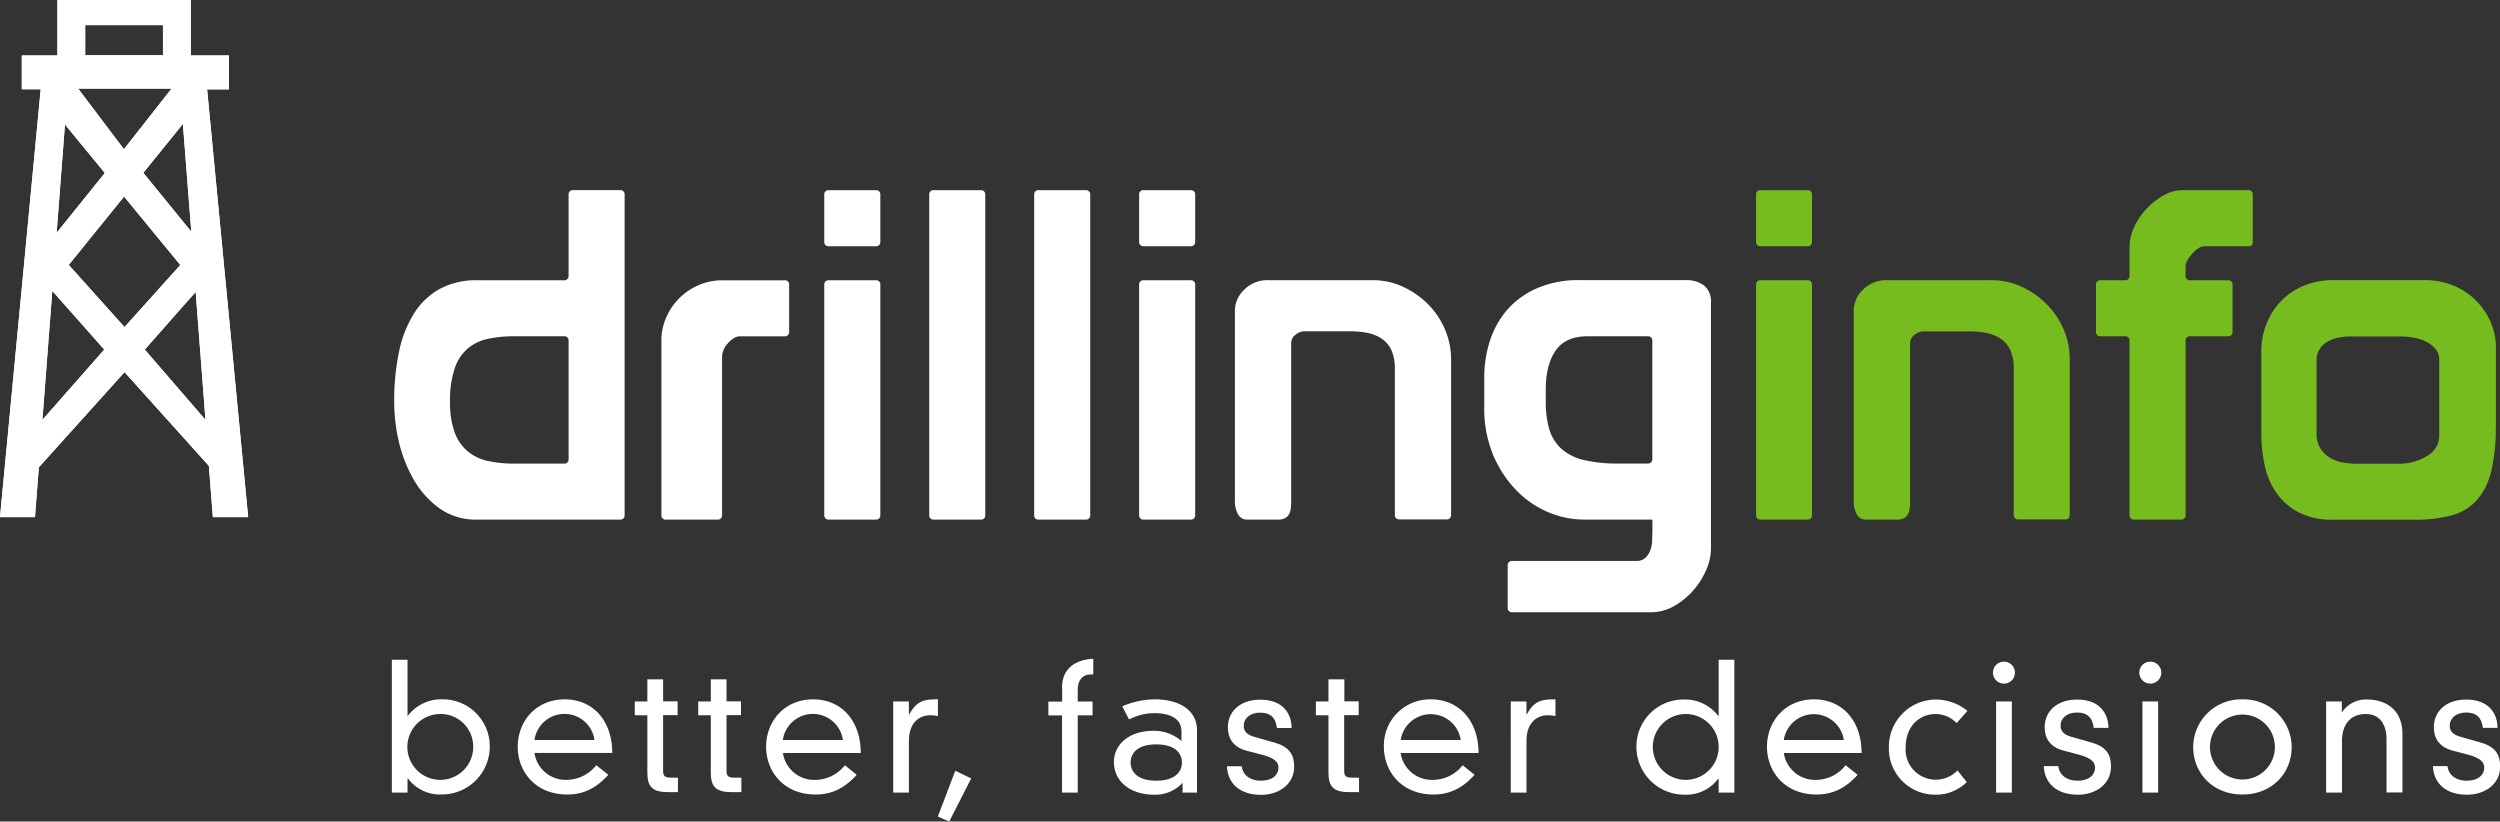 <svg id="Layer_1" data-name="Layer 1" xmlns="http://www.w3.org/2000/svg" viewBox="0 0 596.16 195.91">
<rect x="0" y="0" width="596.16" height="195.91" fill="#333333" stroke="none"/>
<defs>
	<style>
		.cls-1{fill:#fff;}
		.cls-2{fill:#77bc1f;}
	</style>
</defs><title>di-logo</title><path class="cls-1" d="M34.52,83.36L46.66,69.61,49,100.13Zm-22.05-14,12.39,14L10.11,100.13Zm3.92-6.19,13.19-16.3L43,63.19,29.69,78Zm-0.9-33.48L25,41.25,13.5,55.53ZM34.17,41.21l9.45-11.67,2,25.71ZM18.64,21.13H40.91L29.55,35.59ZM20.32,6H38.86v7.18H20.32V6ZM13.69,0V13.22H5.2v8.07H9.71L0,123.32H8.34l0.92-11.88L29.69,88.73l20.12,22.36,0.95,12.22h8.42l-9.79-102h5.21V13.22H45.5V0H13.69Z"/><path class="cls-1" d="M34.52,83.36L46.66,69.61,49,100.13Zm-22.05-14,12.39,14L10.11,100.13Zm3.92-6.19,13.2-16.3L43,63.19,29.69,78Zm-0.9-33.48L25,41.25,13.5,55.53ZM34.17,41.21l9.44-11.67,2,25.72ZM18.64,21.13H40.91L29.55,35.59ZM20.32,6H38.86v7.18H20.32V6ZM13.69,0V13.22H5.2v8.07H9.7L0,123.32H8.34l0.92-11.88,20.44-22.7L49.81,111.1l0.95,12.22h8.42l-9.79-102h5.21V13.22H45.5V0H13.69Z"/><path class="cls-1" d="M104.84,170.27a7.85,7.85,0,1,0,8,7.66,7.75,7.75,0,0,0-8-7.66M93.44,157.32h3.74v13.36h0.09a10,10,0,0,1,8.24-3.92,11.2,11.2,0,0,1,11.28,11.12,11.41,11.41,0,0,1-11.44,11.57,9.47,9.47,0,0,1-8.07-3.83H97.18V189H93.44V157.32Z"/><path class="cls-1" d="M141.77,176.47a7.23,7.23,0,0,0-14.32,0h14.32Zm3.29,8.29c-2.92,3.25-6,4.7-9.78,4.7-7.7,0-11.82-5.57-11.82-11.36,0-6.16,4.41-11.33,11.2-11.33S146,171.89,146,179.55H127.45a7.52,7.52,0,0,0,7.79,6.41,9.05,9.05,0,0,0,6.95-3.49Z"/><path class="cls-1" d="M154.39,162h3.74v5.25h3.46v3.29h-3.46v13.32c0,1.16.38,1.58,1.83,1.58h1.7v3.46c-0.54,0-1.42,0-2.29,0-3.83,0-5-1.33-5-4.66V170.56h-3v-3.29h3V162Z"/><path class="cls-1" d="M169.5,162h3.75v5.25h3.45v3.29h-3.45v13.32c0,1.16.37,1.58,1.83,1.58h1.71v3.46c-0.54,0-1.42,0-2.29,0-3.83,0-5-1.33-5-4.66V170.56h-3v-3.29h3V162Z"/><path class="cls-1" d="M201,176.47a7.23,7.23,0,0,0-14.32,0H201Zm3.29,8.29c-2.92,3.25-6,4.7-9.78,4.7-7.7,0-11.82-5.57-11.82-11.36,0-6.16,4.41-11.33,11.2-11.33s11.37,5.12,11.37,12.79H186.7a7.52,7.52,0,0,0,7.78,6.41,9.06,9.06,0,0,0,7-3.49Z"/><path class="cls-1" d="M213,167.27h3.74v3.08h0.09c1.87-3.37,3.66-3.58,6.83-3.58v4a7.36,7.36,0,0,0-1.71-.21c-3.12,0-5.21,2.16-5.21,6.12V189H213V167.27Z"/><polygon class="cls-1" points="223.64 194.71 226.35 195.91 231.59 185.63 227.8 183.8 223.64 194.71"/><path class="cls-1" d="M253.25,164c0-4.54,3.12-6.7,7.46-6.91v3.75H260c-1.91,0-3,1.54-3,3.45v3h3.54v3.29H257V189h-3.75v-18.4H250v-3.29h3.29V164Z"/><path class="cls-1" d="M275.73,177.51c-4.58,0-6.12,2.21-6.12,4.33s1.55,4.33,6.12,4.33,6.12-2.21,6.12-4.33-1.54-4.33-6.12-4.33m6-3.08c0-3.58-3.58-4.37-6.49-4.37a13.32,13.32,0,0,0-6,1.5l-1.62-3.12a19.77,19.77,0,0,1,7.82-1.67c5.21,0,10,2.21,10,7.38V189H282v-2.33a8.83,8.83,0,0,1-6.92,2.83c-5.29,0-9.45-3-9.45-7.78,0-4,3.37-7.45,9.41-7.45a9.87,9.87,0,0,1,6.7,2.45v-2.25Z"/><path class="cls-1" d="M296.09,182.63c0.25,2.33,2.2,3.54,4.49,3.54,3.37,0,4.29-1.83,4.29-3.12S304,180.76,301,180l-3.79-1c-3.2-.87-4.41-3-4.41-5.57,0-3.58,2.71-6.58,7.75-6.58,5.54,0,7.45,3.5,7.45,6.75h-3.5c-0.29-2.46-1.54-3.66-4-3.66s-3.92,1.41-3.92,3.12c0,1.21.67,2.12,2.41,2.62l5.08,1.45c3.42,1,4.54,2.87,4.54,5.67,0,4.41-3.87,6.74-7.87,6.74-5.08,0-8-2.7-8.16-6.82h3.5Z"/><path class="cls-1" d="M316.83,162h3.75v5.25H324v3.29h-3.46v13.32c0,1.16.38,1.58,1.83,1.58h1.71v3.46c-0.54,0-1.42,0-2.29,0-3.83,0-5-1.33-5-4.66V170.56h-3v-3.29h3V162Z"/><path class="cls-1" d="M348.34,176.47a7.24,7.24,0,0,0-14.32,0h14.32Zm3.29,8.29c-2.92,3.25-6,4.7-9.79,4.7-7.7,0-11.83-5.57-11.83-11.36a11,11,0,0,1,11.2-11.33c6.7,0,11.37,5.12,11.37,12.79H334a7.53,7.53,0,0,0,7.79,6.41,9.05,9.05,0,0,0,7-3.49Z"/><path class="cls-1" d="M360.29,167.27H364v3.08h0.09c1.87-3.37,3.66-3.58,6.83-3.58v4a7.35,7.35,0,0,0-1.71-.21c-3.12,0-5.2,2.16-5.2,6.12V189h-3.75V167.27Z"/><path class="cls-1" d="M402.18,170.27a7.85,7.85,0,1,0,7.66,7.87,7.85,7.85,0,0,0-7.66-7.87m7.66-12.95h3.74V189h-3.74v-3.33h-0.09a9.49,9.49,0,0,1-8.08,3.83,11.41,11.41,0,0,1-11.44-11.57,11.21,11.21,0,0,1,11.28-11.12,10,10,0,0,1,8.24,3.92h0.09V157.32Z"/><path class="cls-1" d="M439.69,176.47a7.24,7.24,0,0,0-14.32,0h14.32Zm3.29,8.29c-2.91,3.25-6,4.7-9.79,4.7-7.7,0-11.83-5.57-11.83-11.36,0-6.16,4.41-11.33,11.2-11.33s11.36,5.12,11.36,12.79H425.37a7.53,7.53,0,0,0,7.79,6.41,9,9,0,0,0,6.95-3.49Z"/><path class="cls-1" d="M466.59,172.43a7,7,0,0,0-5-2.16c-3.71,0-7.16,2.71-7.16,8a7.19,7.19,0,0,0,12.36,5.45L469,186.5a10.41,10.41,0,0,1-7.5,3,11,11,0,0,1-11.07-11.28,11.26,11.26,0,0,1,11.11-11.41,12,12,0,0,1,7.62,2.71Z"/><path class="cls-1" d="M476,167.27h3.75V189H476V167.27Zm1.87-9.49a2.62,2.62,0,1,1-2.62,2.62,2.61,2.61,0,0,1,2.62-2.62"/><path class="cls-1" d="M490.82,182.63c0.25,2.33,2.21,3.54,4.5,3.54,3.37,0,4.28-1.83,4.28-3.12s-0.91-2.29-3.82-3.08l-3.79-1c-3.2-.87-4.41-3-4.41-5.57,0-3.58,2.71-6.58,7.75-6.58,5.53,0,7.45,3.5,7.45,6.75h-3.5c-0.29-2.46-1.54-3.66-4-3.66s-3.91,1.41-3.91,3.12c0,1.21.66,2.12,2.41,2.62l5.08,1.45c3.42,1,4.54,2.87,4.54,5.67,0,4.41-3.87,6.74-7.87,6.74-5.07,0-8-2.7-8.16-6.82h3.49Z"/><path class="cls-1" d="M510.89,167.27h3.75V189h-3.75V167.27Zm1.88-9.49a2.62,2.62,0,1,1-2.62,2.62,2.61,2.61,0,0,1,2.62-2.62"/><path class="cls-1" d="M527,178.14a7.74,7.74,0,1,0,15.48,0,7.74,7.74,0,1,0-15.48,0m7.74-11.37a11.44,11.44,0,0,1,11.74,11.37c0,6.2-4.66,11.32-11.74,11.32s-11.74-5.12-11.74-11.32a11.44,11.44,0,0,1,11.74-11.37"/><path class="cls-1" d="M569.1,176.35c0-3.25-1.33-6.08-5-6.08-3.5,0-5.62,2.37-5.62,6.49V189H554.7V167.27h3.74v2.54h0.08a6.83,6.83,0,0,1,6-3c4.21,0,8.37,2.29,8.37,8.16v14H569.1V176.35Z"/><path class="cls-1" d="M583.63,182.63c0.24,2.33,2.21,3.54,4.49,3.54,3.37,0,4.29-1.83,4.29-3.12s-0.92-2.29-3.83-3.08l-3.79-1c-3.2-.87-4.41-3-4.41-5.57,0-3.58,2.71-6.58,7.74-6.58,5.53,0,7.45,3.5,7.45,6.75h-3.49c-0.3-2.46-1.55-3.66-4-3.66s-3.91,1.41-3.91,3.12c0,1.21.66,2.12,2.41,2.62l5.08,1.45c3.41,1,4.54,2.87,4.54,5.67,0,4.41-3.87,6.74-7.87,6.74-5.08,0-8-2.7-8.16-6.82h3.5Z"/><path class="cls-1" d="M135.59,81.29a1,1,0,0,0-1.09-1.1H122.55a29.08,29.08,0,0,0-6.19.61,11,11,0,0,0-4.82,2.3,10.81,10.81,0,0,0-3.12,4.77,23.7,23.7,0,0,0-1.1,7.89,20.56,20.56,0,0,0,1.1,7.34,10.57,10.57,0,0,0,3.06,4.49,11.38,11.38,0,0,0,4.77,2.31,27.91,27.91,0,0,0,6.3.65H134.5a1,1,0,0,0,1.09-1.09V81.29Zm0-15.56V46.44a1,1,0,0,1,1.09-1.1h11.18a1,1,0,0,1,1.09,1.1v76.37a1,1,0,0,1-1.09,1.09H113.79a14.9,14.9,0,0,1-9-2.68,21.69,21.69,0,0,1-6.13-6.85,32.93,32.93,0,0,1-3.56-9.1A42,42,0,0,1,94,95.75a56.67,56.67,0,0,1,1.15-11.83,27.63,27.63,0,0,1,3.56-9.15,17.08,17.08,0,0,1,6.13-5.86,18.13,18.13,0,0,1,9-2.08H134.5a1,1,0,0,0,1.09-1.1"/><path class="cls-1" d="M187.09,66.83a1,1,0,0,1,1.09,1.09V79.1a1,1,0,0,1-1.09,1.1H176.57a2.91,2.91,0,0,0-1.75.55A7.1,7.1,0,0,0,173.45,82a5.43,5.43,0,0,0-.94,1.54,3.94,3.94,0,0,0-.32,1.48v37.8a1,1,0,0,1-1.1,1.09H158.82a1,1,0,0,1-1.1-1.09V81.18a13.49,13.49,0,0,1,1.15-5.48A14.68,14.68,0,0,1,162,71.1,14.91,14.91,0,0,1,166.6,68a13.81,13.81,0,0,1,5.59-1.15h14.9Z"/><path class="cls-1" d="M196.56,67.92a1,1,0,0,1,1.09-1.09h11.18a1,1,0,0,1,1.1,1.09v54.89a1,1,0,0,1-1.1,1.09H197.65a1,1,0,0,1-1.09-1.09V67.92Zm1.09-22.57h11.18a1,1,0,0,1,1.1,1.1V57.62a1,1,0,0,1-1.1,1.1H197.65a1,1,0,0,1-1.09-1.1V46.44a1,1,0,0,1,1.09-1.1"/><path class="cls-1" d="M222.68,45.35h11.18a1,1,0,0,1,1.09,1.1v76.37a1,1,0,0,1-1.09,1.09H222.68a1,1,0,0,1-1.09-1.09V46.44a1,1,0,0,1,1.09-1.1"/><path class="cls-1" d="M247.7,45.35h11.18a1,1,0,0,1,1.1,1.1v76.37a1,1,0,0,1-1.1,1.09H247.7a1,1,0,0,1-1.09-1.09V46.44a1,1,0,0,1,1.09-1.1"/><path class="cls-1" d="M271.64,67.92a1,1,0,0,1,1.09-1.09h11.18a1,1,0,0,1,1.1,1.09v54.89a1,1,0,0,1-1.1,1.09H272.73a1,1,0,0,1-1.09-1.09V67.92Zm1.09-22.57h11.18a1,1,0,0,1,1.1,1.1V57.62a1,1,0,0,1-1.1,1.1H272.73a1,1,0,0,1-1.09-1.1V46.44a1,1,0,0,1,1.09-1.1"/><path class="cls-1" d="M307.86,120.4c0,2.34-1,3.51-3.08,3.51h-7.33a2.37,2.37,0,0,1-2.25-1.32,6.32,6.32,0,0,1-.72-3.07V74.06a6.92,6.92,0,0,1,2.25-5,7.79,7.79,0,0,1,5.76-2.25h24.76a17.16,17.16,0,0,1,7.35,1.59,20.33,20.33,0,0,1,6,4.22,19,19,0,0,1,4,6,17.87,17.87,0,0,1,1.43,7v37.14a1,1,0,0,1-1.2,1.09H333.72a1,1,0,0,1-1.1-1.09V88a10.55,10.55,0,0,0-.82-4.49,6.54,6.54,0,0,0-2.3-2.74A9.44,9.44,0,0,0,326,79.37a22.4,22.4,0,0,0-4.28-.38H311.14a3.41,3.41,0,0,0-2.24.87,2.47,2.47,0,0,0-1,1.86V120.4Z"/><path class="cls-1" d="M369.44,102.32a10.14,10.14,0,0,0,2.79,4.6,12,12,0,0,0,5.31,2.74,33.76,33.76,0,0,0,8.38.87h7a1,1,0,0,0,1.1-1.09V81.29a1,1,0,0,0-1.1-1.1H378.59q-5.26,0-7.62,3.4t-2.36,9.31v2.84a23,23,0,0,0,.82,6.57m-8.82,31.45H390.2a3,3,0,0,0,2.19-.76,4.9,4.9,0,0,0,1.15-1.81,7.35,7.35,0,0,0,.44-2.3c0-.84.06-1.59,0.06-2.25v-2.74H377.72a22,22,0,0,1-8.49-1.75,22.93,22.93,0,0,1-7.62-5.21,27.23,27.23,0,0,1-5.54-8.43,28.88,28.88,0,0,1-2.13-11.46v-7a28.74,28.74,0,0,1,1.31-8.65,21.23,21.23,0,0,1,4.06-7.4,19.91,19.91,0,0,1,7.07-5.2,24.51,24.51,0,0,1,10.25-2h25.31a7,7,0,0,1,4.38,1.26A4.85,4.85,0,0,1,408,72.19v58.73a12.89,12.89,0,0,1-1.14,5,18.45,18.45,0,0,1-3.13,4.93,17.54,17.54,0,0,1-4.6,3.72A11.18,11.18,0,0,1,393.5,146H360.63a1,1,0,0,1-1.1-1.09V134.86a1,1,0,0,1,1.1-1.09"/><path class="cls-2" d="M418.77,67.92a1,1,0,0,1,1.1-1.09H431a1,1,0,0,1,1.09,1.09v54.89a1,1,0,0,1-1.09,1.09H419.86a1,1,0,0,1-1.1-1.09V67.92Zm1.1-22.57H431a1,1,0,0,1,1.09,1.1V57.62a1,1,0,0,1-1.09,1.1H419.86a1,1,0,0,1-1.1-1.1V46.44a1,1,0,0,1,1.1-1.1"/><path class="cls-2" d="M455.45,120.4c0,2.34-1,3.51-3.07,3.51H445a2.38,2.38,0,0,1-2.25-1.32,6.3,6.3,0,0,1-.71-3.07V74.06a6.92,6.92,0,0,1,2.24-5,7.8,7.8,0,0,1,5.75-2.25h24.76a17.16,17.16,0,0,1,7.34,1.59,20.34,20.34,0,0,1,6,4.22,19.2,19.2,0,0,1,4,6,18.1,18.1,0,0,1,1.42,7v37.14a1,1,0,0,1-1.21,1.09H481.31a1,1,0,0,1-1.1-1.09V88a10.54,10.54,0,0,0-.82-4.49,6.49,6.49,0,0,0-2.3-2.74,9.46,9.46,0,0,0-3.45-1.37,22.36,22.36,0,0,0-4.27-.38H458.73a3.41,3.41,0,0,0-2.24.87,2.46,2.46,0,0,0-1,1.86V120.4Z"/><path class="cls-2" d="M521.18,65.73a1,1,0,0,0,1.1,1.1h9a1,1,0,0,1,1.1,1.09V79.1a1,1,0,0,1-1.1,1.09h-9a1,1,0,0,0-1.1,1.1v41.53a1,1,0,0,1-1.09,1.09H508.92a1,1,0,0,1-1.1-1.09V81.29a1,1,0,0,0-1.09-1.1h-5.81a1,1,0,0,1-1.1-1.09V67.92a1,1,0,0,1,1.1-1.09h5.81a1,1,0,0,0,1.09-1.1v-6.9A11.46,11.46,0,0,1,509,54a15.7,15.7,0,0,1,3-4.33A16.66,16.66,0,0,1,516,46.55a9.34,9.34,0,0,1,4.44-1.21h15.67a1,1,0,0,1,1.09,1.1V57.62a0.88,0.88,0,0,1-.87,1.1H525.57a2.52,2.52,0,0,0-1.31.49,7.47,7.47,0,0,0-1.43,1.21,8.91,8.91,0,0,0-1.15,1.53,3,3,0,0,0-.5,1.48v2.3Z"/><path class="cls-2" d="M581.67,85.67a3.71,3.71,0,0,0-.82-2.36,6.75,6.75,0,0,0-2.13-1.75,10.5,10.5,0,0,0-3-1,16.74,16.74,0,0,0-3.29-.33H560.53a15,15,0,0,0-2.85.28,8.36,8.36,0,0,0-2.58.93,5.85,5.85,0,0,0-1.91,1.75,4.44,4.44,0,0,0-.77,2.63v17.53a6.45,6.45,0,0,0,.93,3.62,6.88,6.88,0,0,0,2.36,2.24,8.94,8.94,0,0,0,3.06,1.1,18.87,18.87,0,0,0,3.08.27h10.07a12.36,12.36,0,0,0,6.85-1.86,5.48,5.48,0,0,0,2.9-4.71V85.67Zm13.47,16.1A42.71,42.71,0,0,1,594,112.62a15.8,15.8,0,0,1-3.5,6.8,12.48,12.48,0,0,1-6,3.51,33.51,33.51,0,0,1-8.65,1H556.36A17.13,17.13,0,0,1,548,122.1a14.89,14.89,0,0,1-5.26-4.71,18.08,18.08,0,0,1-2.73-6.57,36.59,36.59,0,0,1-.77-7.51V84a17.68,17.68,0,0,1,1.38-7.12,16.59,16.59,0,0,1,3.66-5.42A16,16,0,0,1,549.73,68a18.3,18.3,0,0,1,6.63-1.2h22.13a17.45,17.45,0,0,1,6,1.09,16.06,16.06,0,0,1,5.37,3.23,16.86,16.86,0,0,1,3.83,5.15,15.46,15.46,0,0,1,1.49,7v18.52Z"/></svg>